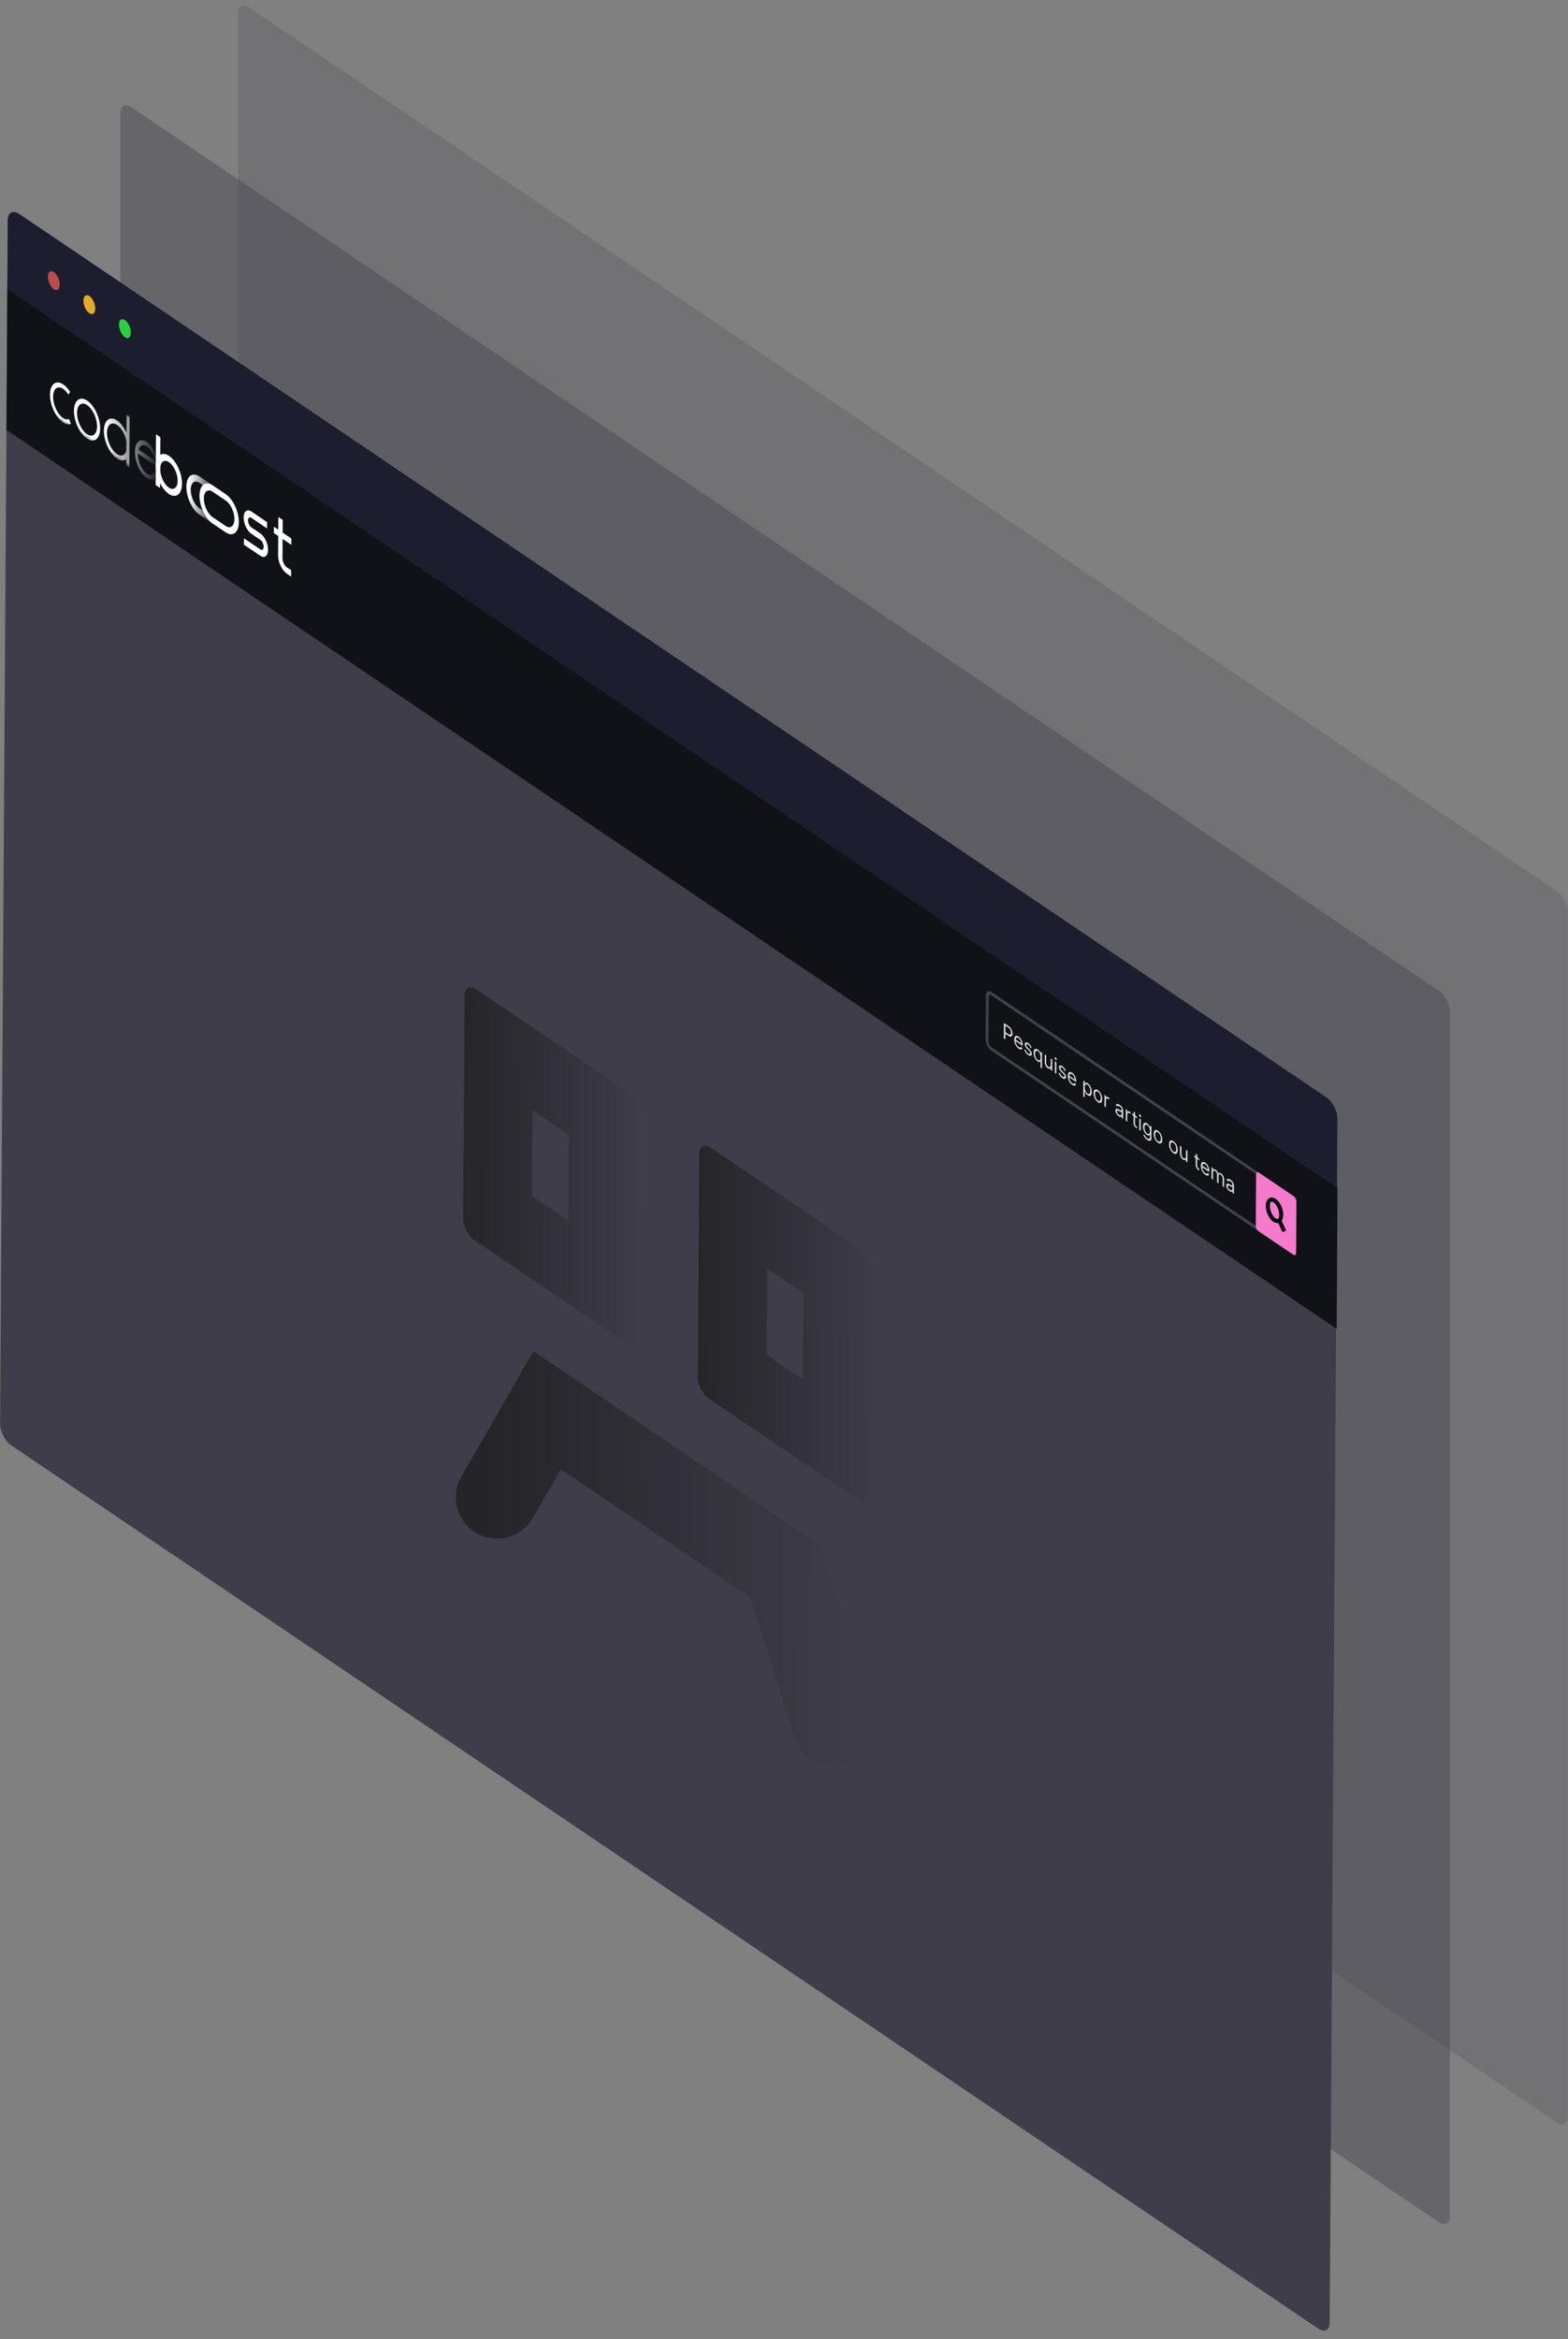 <svg width="456" height="680" viewBox="0 0 456 680" fill="none" xmlns="http://www.w3.org/2000/svg">
<rect x="0" y="0" width="456" height="680" fill="#808080" stroke="none"/>
<path opacity="0.4" d="M34.998 33C34.998 30.791 36.482 30.003 38.312 31.239L418.354 287.971C420.184 289.207 421.668 292.001 421.668 294.21V644.21C421.668 646.419 420.184 647.207 418.354 645.971L38.312 389.239C36.482 388.002 34.998 385.209 34.998 383V33Z" fill="#3F3D49"/>
<path opacity="0.2" d="M69.266 4C69.266 1.791 70.75 1.002 72.581 2.239L452.622 258.971C454.453 260.207 455.937 263.001 455.937 265.21V615.21C455.937 617.419 454.453 618.207 452.622 616.971L72.581 360.239C70.75 359.002 69.266 356.209 69.266 354V4Z" fill="#3F3D49"/>
<path d="M2.262 64C2.276 61.791 3.771 61.002 5.602 62.239L385.643 318.971C387.474 320.207 388.946 323.001 388.932 325.21L386.696 675.198C386.682 677.407 385.186 678.195 383.356 676.959L3.315 420.227C1.484 418.99 0.011 416.197 0.026 413.988L2.262 64Z" fill="#3F3D49"/>
<path d="M2.262 64C2.276 61.791 3.771 61.002 5.602 62.239L385.643 318.971C387.474 320.207 388.946 323.001 388.932 325.21L388.804 345.209L2.134 83.999L2.262 64Z" fill="#1C1E2F"/>
<rect width="466.631" height="40.999" transform="matrix(0.829 0.56 -0.006 1 2.134 83.999)" fill="#111217"/>
<ellipse cx="2.079" cy="2.5" rx="2.079" ry="2.5" transform="matrix(0.829 0.56 -0.006 1 13.941 77.915)" fill="#B84D4D"/>
<ellipse cx="2.079" cy="2.5" rx="2.079" ry="2.5" transform="matrix(0.829 0.56 -0.006 1 24.279 84.899)" fill="#E3AA2F"/>
<ellipse cx="2.079" cy="2.5" rx="2.079" ry="2.5" transform="matrix(0.829 0.56 -0.006 1 34.618 91.883)" fill="#2ACE43"/>
<path fill-rule="evenodd" clip-rule="evenodd" d="M80.878 161.359L80.949 150.297L82.219 151.156L82.149 162.217C82.142 163.236 82.706 164.445 83.408 164.92L84.678 165.778L84.667 167.622L83.396 166.763C81.992 165.815 80.865 163.395 80.878 161.359Z" fill="white"/>
<path fill-rule="evenodd" clip-rule="evenodd" d="M84.726 158.403L79.642 154.97L79.654 153.126L84.737 156.56L84.726 158.403Z" fill="white"/>
<path fill-rule="evenodd" clip-rule="evenodd" d="M45.273 141.01L45.367 126.26L46.638 127.119L46.544 141.868L45.273 141.01Z" fill="white"/>
<path fill-rule="evenodd" clip-rule="evenodd" d="M46.579 136.337C46.566 138.373 47.693 140.793 49.097 141.741C50.501 142.689 51.649 141.807 51.662 139.771C51.675 137.734 50.548 135.315 49.144 134.367C47.74 133.418 46.592 134.301 46.579 136.337ZM49.156 132.523C47.05 131.101 45.328 132.424 45.308 135.479C45.288 138.533 46.98 142.163 49.085 143.585C51.191 145.007 52.913 143.684 52.933 140.629C52.952 137.575 51.261 133.945 49.156 132.523Z" fill="white"/>
<path fill-rule="evenodd" clip-rule="evenodd" d="M61.852 142.951L58.039 140.376C56.636 139.428 55.487 140.31 55.474 142.346C55.461 144.383 56.589 146.802 57.992 147.75L61.804 150.326C63.208 151.274 64.357 150.392 64.37 148.355C64.383 146.319 63.255 143.899 61.852 142.951ZM58.051 138.532C55.946 137.11 54.223 138.433 54.203 141.488C54.184 144.542 55.875 148.172 57.98 149.594L61.793 152.169C63.898 153.592 65.621 152.268 65.64 149.214C65.66 146.159 63.969 142.53 61.863 141.108L58.051 138.532Z" fill="url(#paint0_linear_2636_361)"/>
<path fill-rule="evenodd" clip-rule="evenodd" d="M65.664 145.527L61.852 142.951C60.448 142.003 59.3 142.885 59.287 144.922C59.274 146.958 60.401 149.378 61.805 150.326L65.617 152.901C67.021 153.849 68.169 152.967 68.182 150.931C68.195 148.894 67.068 146.475 65.664 145.527ZM61.864 141.108C59.758 139.685 58.035 141.008 58.016 144.063C57.996 147.118 59.687 150.747 61.793 152.169L65.605 154.745C67.711 156.167 69.433 154.844 69.453 151.789C69.472 148.735 67.781 145.105 65.676 143.683L61.864 141.108Z" fill="white"/>
<path fill-rule="evenodd" clip-rule="evenodd" d="M70.858 150.424C70.869 148.642 71.874 147.87 73.102 148.7L77.669 151.785L77.657 153.628L73.091 150.543C72.564 150.188 72.133 150.519 72.129 151.282C72.124 152.046 72.546 152.953 73.073 153.309L74.299 154.137L74.287 155.981L73.061 155.153C71.833 154.323 70.846 152.206 70.858 150.424Z" fill="white"/>
<path fill-rule="evenodd" clip-rule="evenodd" d="M77.954 159.847C77.965 158.065 76.979 155.948 75.751 155.118L73.902 153.869L73.89 155.713L75.739 156.962C76.265 157.317 76.688 158.224 76.683 158.988C76.678 159.752 76.248 160.083 75.721 159.727L70.938 156.496L70.927 158.34L75.709 161.571C76.938 162.4 77.942 161.628 77.954 159.847Z" fill="white"/>
<mask id="mask0_2636_361" style="mask-type:alpha" maskUnits="userSpaceOnUse" x="13" y="104" width="34" height="38">
<path d="M13.768 104.914L46.582 127.081L46.489 141.744L13.674 119.577L13.768 104.914Z" fill="url(#paint1_linear_2636_361)"/>
</mask>
<g mask="url(#mask0_2636_361)">
<path fill-rule="evenodd" clip-rule="evenodd" d="M37.614 135.836L37.708 121.087L36.813 120.482L36.718 135.231L37.614 135.836Z" fill="white"/>
<path fill-rule="evenodd" clip-rule="evenodd" d="M35.49 125.09C34.902 124.198 34.211 123.555 33.538 123.274C32.866 122.993 32.254 123.091 31.81 123.551C31.366 124.011 31.118 124.804 31.108 125.791C31.099 126.778 31.33 127.898 31.76 128.953C32.19 130.009 32.792 130.934 33.462 131.568C34.131 132.201 34.825 132.502 35.422 132.419C36.02 132.335 36.483 131.872 36.73 131.11L37.565 132.137C37.241 133.133 36.635 133.738 35.854 133.848C35.073 133.957 34.165 133.563 33.29 132.735C32.415 131.907 31.627 130.697 31.065 129.316C30.503 127.935 30.201 126.472 30.213 125.181C30.225 123.889 30.55 122.853 31.13 122.251C31.711 121.65 32.511 121.522 33.391 121.889C34.27 122.257 35.173 123.098 35.943 124.264C36.712 125.43 37.299 126.848 37.601 128.27L36.758 128.154C36.527 127.066 36.078 125.982 35.49 125.09Z" fill="white"/>
<path fill-rule="evenodd" clip-rule="evenodd" d="M25.292 126.213C26.899 127.299 28.214 126.289 28.229 123.957C28.244 121.625 26.953 118.854 25.346 117.768C23.738 116.682 22.423 117.693 22.409 120.025C22.394 122.357 23.684 125.127 25.292 126.213ZM25.284 127.512C27.386 128.932 29.105 127.611 29.125 124.562C29.144 121.512 27.456 117.889 25.354 116.469C23.252 115.049 21.532 116.37 21.513 119.42C21.494 122.469 23.182 126.092 25.284 127.512Z" fill="white"/>
<path fill-rule="evenodd" clip-rule="evenodd" d="M18.406 113.08C17.876 112.714 17.354 112.563 16.894 112.644C16.435 112.726 16.057 113.036 15.8 113.541C15.544 114.046 15.418 114.728 15.438 115.512C15.458 116.297 15.622 117.154 15.912 117.992C16.202 118.83 16.608 119.616 17.085 120.267C17.563 120.918 18.094 121.408 18.621 121.684C19.149 121.96 19.652 122.013 20.078 121.835L20.611 123.237C20.054 123.469 19.395 123.4 18.706 123.039C18.016 122.677 17.321 122.037 16.697 121.186C16.073 120.335 15.542 119.306 15.163 118.211C14.783 117.115 14.569 115.994 14.543 114.968C14.518 113.942 14.681 113.051 15.017 112.39C15.352 111.729 15.847 111.324 16.448 111.218C17.048 111.112 17.731 111.309 18.424 111.788C19.117 112.267 19.792 113.01 20.378 113.936L19.9 114.723C19.452 114.015 18.936 113.447 18.406 113.08Z" fill="white"/>
<path fill-rule="evenodd" clip-rule="evenodd" d="M43.526 138.027C42.965 137.957 42.355 137.543 41.798 136.856C41.241 136.168 40.765 135.238 40.463 134.219C40.225 133.416 40.11 132.605 40.129 131.879L46.184 135.97L46.106 135.161C45.979 133.848 45.571 132.459 44.955 131.239C44.34 130.02 43.558 129.048 42.746 128.491C41.934 127.935 41.142 127.828 40.51 128.192C39.878 128.557 39.446 129.37 39.293 130.49C39.139 131.611 39.275 132.966 39.674 134.314C40.073 135.661 40.71 136.914 41.471 137.853C42.231 138.793 43.068 139.36 43.835 139.456C44.602 139.553 45.251 139.172 45.666 138.377L44.887 137.218C44.573 137.82 44.087 138.098 43.526 138.027ZM40.306 130.694C40.471 130.158 40.741 129.771 41.09 129.57C41.56 129.299 42.141 129.382 42.731 129.786C43.322 130.191 43.897 130.902 44.354 131.808C44.685 132.464 44.939 133.194 45.091 133.927L40.306 130.694Z" fill="white"/>
</g>
<rect x="0.411" y="0.78" width="107.964" height="16" rx="1.5" transform="matrix(0.829 0.56 -0.006 1 286.8 287.067)" stroke="#9995A6" stroke-opacity="0.36"/>
<path d="M365.293 341.378C365.296 340.825 365.67 340.628 366.128 340.937L376.188 347.733C376.646 348.042 377.014 348.741 377.01 349.293L376.914 364.293C376.911 364.845 376.537 365.042 376.079 364.733L366.019 357.937C365.562 357.628 365.194 356.929 365.197 356.377L365.293 341.378Z" fill="#F67ACB"/>
<path d="M291.928 301.86L291.957 297.387L293.209 298.233C293.5 298.43 293.737 298.653 293.921 298.905C294.106 299.156 294.242 299.418 294.33 299.692C294.418 299.967 294.461 300.236 294.459 300.499C294.458 300.763 294.411 300.972 294.321 301.127C294.231 301.283 294.094 301.363 293.909 301.366C293.723 301.368 293.486 301.272 293.198 301.077L292.3 300.471L292.303 299.99L293.187 300.587C293.386 300.721 293.546 300.788 293.667 300.786C293.788 300.785 293.876 300.732 293.931 300.627C293.988 300.522 294.017 300.38 294.018 300.201C294.019 300.022 293.992 299.843 293.938 299.664C293.884 299.486 293.797 299.316 293.676 299.154C293.554 298.99 293.393 298.84 293.191 298.704L292.402 298.171L292.377 302.163L291.928 301.86Z" fill="white" fill-opacity="0.85"/>
<path d="M296.24 304.843C295.972 304.662 295.742 304.435 295.548 304.161C295.356 303.886 295.208 303.585 295.105 303.256C295.003 302.927 294.953 302.59 294.955 302.247C294.957 301.903 295.011 301.635 295.117 301.443C295.223 301.251 295.371 301.144 295.559 301.123C295.748 301.102 295.968 301.176 296.219 301.346C296.364 301.443 296.506 301.569 296.647 301.723C296.788 301.876 296.916 302.058 297.031 302.267C297.146 302.475 297.237 302.709 297.304 302.969C297.372 303.23 297.404 303.517 297.402 303.83L297.401 304.048L295.258 302.601L295.261 302.155L296.97 303.309C296.971 303.12 296.94 302.93 296.879 302.739C296.818 302.549 296.731 302.372 296.617 302.209C296.504 302.046 296.37 301.913 296.216 301.809C296.046 301.694 295.898 301.645 295.773 301.663C295.65 301.68 295.554 301.748 295.487 301.864C295.419 301.981 295.385 302.132 295.384 302.317L295.382 302.614C295.38 302.867 295.415 303.106 295.486 303.331C295.559 303.556 295.66 303.758 295.79 303.938C295.919 304.116 296.07 304.263 296.243 304.38C296.355 304.456 296.457 304.505 296.547 304.529C296.639 304.551 296.719 304.546 296.786 304.514C296.852 304.48 296.904 304.417 296.941 304.325L297.353 304.744C297.308 304.883 297.235 304.983 297.131 305.041C297.028 305.099 296.9 305.112 296.749 305.082C296.598 305.05 296.428 304.97 296.24 304.843Z" fill="white" fill-opacity="0.85"/>
<path d="M300.027 304.716L299.642 304.588C299.619 304.495 299.583 304.396 299.537 304.291C299.492 304.186 299.429 304.082 299.35 303.981C299.271 303.879 299.169 303.786 299.044 303.702C298.874 303.587 298.732 303.539 298.618 303.557C298.506 303.574 298.449 303.655 298.448 303.799C298.447 303.927 298.485 304.054 298.562 304.181C298.638 304.307 298.759 304.45 298.922 304.611L299.334 305.012C299.582 305.253 299.767 305.489 299.888 305.721C300.009 305.952 300.068 306.185 300.067 306.419C300.066 306.611 300.019 306.752 299.926 306.842C299.834 306.932 299.707 306.966 299.544 306.943C299.38 306.92 299.19 306.836 298.975 306.69C298.691 306.499 298.457 306.266 298.272 305.992C298.087 305.718 297.971 305.421 297.923 305.103L298.329 305.254C298.367 305.461 298.439 305.646 298.546 305.808C298.654 305.972 298.795 306.113 298.97 306.231C299.169 306.366 299.328 306.421 299.445 306.398C299.564 306.375 299.624 306.291 299.625 306.147C299.626 306.031 299.593 305.91 299.526 305.786C299.458 305.66 299.355 305.53 299.215 305.397L298.753 304.953C298.499 304.708 298.313 304.469 298.194 304.235C298.077 304.001 298.019 303.768 298.02 303.537C298.022 303.347 298.067 303.21 298.156 303.123C298.246 303.038 298.368 303.006 298.522 303.026C298.677 303.048 298.852 303.124 299.047 303.256C299.322 303.442 299.538 303.661 299.694 303.912C299.851 304.165 299.962 304.433 300.027 304.716Z" fill="white" fill-opacity="0.85"/>
<path d="M302.592 310.327L302.604 308.554L302.567 308.529C302.536 308.569 302.49 308.616 302.432 308.671C302.373 308.723 302.29 308.75 302.182 308.75C302.075 308.749 301.931 308.688 301.753 308.567C301.521 308.411 301.317 308.202 301.141 307.941C300.964 307.678 300.827 307.384 300.728 307.057C300.63 306.729 300.582 306.387 300.584 306.032C300.586 305.679 300.638 305.407 300.74 305.216C300.842 305.024 300.983 304.918 301.162 304.898C301.341 304.877 301.548 304.946 301.782 305.104C301.963 305.226 302.106 305.359 302.21 305.503C302.316 305.646 302.396 305.782 302.451 305.911C302.508 306.04 302.551 306.144 302.582 306.223L302.633 306.258L302.636 305.725L303.049 306.003L303.019 310.616L302.592 310.327ZM301.814 308.143C301.985 308.259 302.13 308.303 302.249 308.275C302.368 308.246 302.459 308.156 302.522 308.005C302.584 307.853 302.617 307.65 302.618 307.397C302.62 307.147 302.591 306.907 302.532 306.679C302.473 306.448 302.384 306.241 302.267 306.056C302.149 305.87 302.004 305.719 301.83 305.601C301.649 305.479 301.498 305.433 301.376 305.464C301.256 305.494 301.165 305.584 301.104 305.734C301.044 305.883 301.013 306.076 301.011 306.311C301.01 306.55 301.038 306.787 301.098 307.023C301.158 307.259 301.247 307.474 301.366 307.67C301.486 307.865 301.635 308.023 301.814 308.143Z" fill="white" fill-opacity="0.85"/>
<path d="M305.57 309.698L305.582 307.715L306.009 308.003L305.988 311.358L305.561 311.069L305.565 310.502L305.536 310.482C305.469 310.608 305.367 310.685 305.229 310.711C305.091 310.736 304.916 310.678 304.706 310.536C304.533 310.419 304.379 310.268 304.244 310.085C304.11 309.901 304.004 309.69 303.928 309.451C303.852 309.211 303.815 308.948 303.817 308.663L303.831 306.532L304.258 306.82L304.244 308.917C304.243 309.161 304.298 309.395 304.411 309.617C304.524 309.84 304.67 310.011 304.847 310.131C304.953 310.203 305.062 310.243 305.172 310.252C305.283 310.261 305.377 310.223 305.452 310.138C305.529 310.054 305.568 309.908 305.57 309.698Z" fill="white" fill-opacity="0.85"/>
<path d="M306.77 311.886L306.792 308.532L307.219 308.82L307.197 312.175L306.77 311.886ZM307.012 308.119C306.929 308.063 306.858 307.981 306.798 307.871C306.739 307.763 306.71 307.661 306.711 307.565C306.711 307.469 306.741 307.406 306.801 307.378C306.862 307.35 306.934 307.364 307.017 307.421C307.1 307.477 307.171 307.559 307.23 307.668C307.29 307.777 307.319 307.879 307.319 307.975C307.318 308.072 307.287 308.133 307.227 308.161C307.167 308.19 307.096 308.176 307.012 308.119Z" fill="white" fill-opacity="0.85"/>
<path d="M309.965 311.43L309.581 311.302C309.557 311.209 309.522 311.11 309.475 311.005C309.43 310.9 309.368 310.796 309.288 310.694C309.209 310.593 309.107 310.5 308.983 310.416C308.813 310.301 308.671 310.252 308.557 310.27C308.444 310.288 308.387 310.369 308.386 310.513C308.385 310.641 308.423 310.768 308.5 310.894C308.577 311.021 308.697 311.164 308.861 311.325L309.273 311.726C309.521 311.966 309.705 312.203 309.826 312.435C309.947 312.666 310.007 312.899 310.005 313.133C310.004 313.325 309.957 313.466 309.864 313.555C309.773 313.646 309.646 313.68 309.482 313.657C309.319 313.634 309.129 313.55 308.913 313.404C308.629 313.212 308.395 312.98 308.21 312.706C308.026 312.432 307.909 312.135 307.862 311.816L308.268 311.968C308.305 312.175 308.377 312.359 308.484 312.522C308.592 312.686 308.734 312.827 308.909 312.945C309.108 313.079 309.266 313.135 309.384 313.112C309.503 313.089 309.563 313.005 309.564 312.861C309.564 312.744 309.531 312.624 309.464 312.5C309.397 312.374 309.294 312.244 309.154 312.11L308.691 311.666C308.437 311.422 308.251 311.182 308.133 310.949C308.015 310.715 307.957 310.482 307.959 310.25C307.96 310.061 308.005 309.923 308.094 309.837C308.184 309.752 308.306 309.72 308.46 309.74C308.615 309.761 308.79 309.838 308.986 309.97C309.261 310.156 309.476 310.375 309.632 310.626C309.789 310.879 309.9 311.147 309.965 311.43Z" fill="white" fill-opacity="0.85"/>
<path d="M311.807 315.359C311.539 315.178 311.309 314.951 311.115 314.677C310.923 314.402 310.776 314.101 310.672 313.772C310.57 313.443 310.52 313.106 310.522 312.763C310.525 312.419 310.578 312.151 310.684 311.96C310.791 311.767 310.938 311.66 311.126 311.64C311.315 311.618 311.535 311.692 311.786 311.862C311.931 311.96 312.073 312.085 312.214 312.239C312.355 312.392 312.483 312.574 312.598 312.783C312.713 312.991 312.804 313.225 312.871 313.486C312.939 313.746 312.972 314.033 312.97 314.346L312.968 314.564L310.826 313.117L310.828 312.671L312.537 313.825C312.538 313.636 312.508 313.446 312.446 313.255C312.385 313.065 312.298 312.888 312.184 312.725C312.071 312.562 311.937 312.429 311.783 312.325C311.613 312.21 311.465 312.161 311.34 312.179C311.217 312.197 311.121 312.264 311.054 312.38C310.986 312.497 310.952 312.648 310.951 312.833L310.949 313.13C310.947 313.383 310.982 313.623 311.053 313.848C311.126 314.072 311.227 314.274 311.357 314.454C311.486 314.632 311.638 314.78 311.81 314.896C311.922 314.972 312.024 315.021 312.115 315.045C312.206 315.067 312.286 315.063 312.353 315.03C312.42 314.996 312.471 314.933 312.508 314.841L312.92 315.26C312.876 315.4 312.802 315.499 312.698 315.558C312.595 315.615 312.468 315.628 312.316 315.598C312.165 315.566 311.995 315.486 311.807 315.359Z" fill="white" fill-opacity="0.85"/>
<path d="M315.034 318.732L315.063 314.119L315.476 314.398L315.472 314.931L315.523 314.965C315.555 314.928 315.599 314.883 315.655 314.831C315.712 314.777 315.793 314.75 315.899 314.75C316.005 314.749 316.149 314.809 316.33 314.932C316.564 315.09 316.77 315.3 316.948 315.561C317.125 315.823 317.263 316.118 317.362 316.444C317.46 316.771 317.508 317.111 317.506 317.463C317.504 317.818 317.452 318.092 317.35 318.285C317.248 318.477 317.108 318.584 316.93 318.607C316.752 318.628 316.547 318.561 316.315 318.404C316.137 318.284 315.994 318.152 315.887 318.008C315.78 317.862 315.698 317.724 315.641 317.593C315.583 317.461 315.539 317.354 315.508 317.271L315.472 317.247L315.461 319.02L315.034 318.732ZM315.472 316.08C315.471 316.334 315.5 316.578 315.56 316.813C315.62 317.047 315.709 317.258 315.827 317.447C315.944 317.635 316.089 317.787 316.26 317.902C316.439 318.023 316.588 318.067 316.708 318.034C316.83 318 316.921 317.907 316.983 317.754C317.046 317.601 317.078 317.405 317.079 317.166C317.081 316.93 317.052 316.697 316.993 316.467C316.935 316.236 316.846 316.025 316.726 315.833C316.607 315.64 316.457 315.483 316.276 315.36C316.103 315.243 315.956 315.197 315.837 315.224C315.719 315.249 315.628 315.336 315.567 315.484C315.505 315.631 315.474 315.83 315.472 316.08Z" fill="white" fill-opacity="0.85"/>
<path d="M319.276 320.404C319.025 320.235 318.805 320.014 318.617 319.742C318.429 319.471 318.284 319.17 318.179 318.839C318.076 318.509 318.025 318.17 318.027 317.824C318.03 317.475 318.084 317.205 318.191 317.015C318.298 316.826 318.447 316.723 318.636 316.706C318.826 316.69 319.047 316.767 319.298 316.936C319.549 317.106 319.768 317.326 319.955 317.598C320.144 317.87 320.29 318.172 320.393 318.503C320.498 318.835 320.549 319.176 320.546 319.526C320.544 319.872 320.489 320.139 320.381 320.327C320.275 320.515 320.126 320.617 319.936 320.633C319.747 320.65 319.527 320.574 319.276 320.404ZM319.279 319.942C319.469 320.07 319.627 320.117 319.75 320.082C319.874 320.048 319.966 319.954 320.027 319.802C320.087 319.65 320.118 319.461 320.119 319.237C320.121 319.013 320.093 318.784 320.035 318.551C319.977 318.317 319.887 318.099 319.764 317.896C319.642 317.694 319.486 317.528 319.295 317.399C319.104 317.271 318.947 317.224 318.823 317.261C318.7 317.297 318.607 317.392 318.547 317.546C318.487 317.699 318.456 317.888 318.454 318.112C318.453 318.337 318.481 318.565 318.539 318.797C318.597 319.029 318.687 319.246 318.809 319.447C318.932 319.648 319.088 319.813 319.279 319.942Z" fill="white" fill-opacity="0.85"/>
<path d="M321.188 321.626L321.209 318.271L321.622 318.55L321.619 319.057L321.648 319.076C321.699 318.945 321.792 318.872 321.925 318.858C322.059 318.844 322.209 318.894 322.375 319.006C322.406 319.028 322.446 319.055 322.493 319.088C322.54 319.121 322.575 319.147 322.599 319.167L322.596 319.691C322.582 319.677 322.548 319.648 322.497 319.604C322.446 319.559 322.392 319.518 322.336 319.48C322.201 319.389 322.08 319.341 321.973 319.338C321.868 319.334 321.784 319.371 321.722 319.449C321.66 319.526 321.629 319.64 321.628 319.792L321.615 321.914L321.188 321.626Z" fill="white" fill-opacity="0.85"/>
<path d="M325.335 324.506C325.159 324.387 324.999 324.239 324.856 324.062C324.713 323.884 324.6 323.689 324.516 323.479C324.433 323.268 324.392 323.053 324.393 322.835C324.394 322.643 324.427 322.508 324.49 322.431C324.554 322.353 324.638 322.315 324.743 322.317C324.849 322.32 324.965 322.347 325.092 322.399C325.22 322.45 325.349 322.51 325.478 322.576C325.647 322.664 325.784 322.737 325.889 322.795C325.995 322.852 326.073 322.88 326.121 322.879C326.171 322.879 326.196 322.838 326.197 322.755L326.197 322.737C326.198 322.522 326.15 322.321 326.053 322.136C325.958 321.951 325.811 321.793 325.615 321.66C325.411 321.522 325.251 321.468 325.134 321.497C325.018 321.527 324.935 321.587 324.888 321.677L324.483 321.229C324.557 321.074 324.654 320.98 324.776 320.948C324.898 320.916 325.032 320.925 325.176 320.977C325.321 321.028 325.463 321.101 325.603 321.196C325.692 321.256 325.795 321.338 325.91 321.443C326.027 321.547 326.14 321.675 326.248 321.827C326.357 321.979 326.448 322.16 326.519 322.367C326.59 322.575 326.625 322.812 326.623 323.078L326.609 325.288L326.182 325L326.185 324.546L326.163 324.531C326.134 324.584 326.085 324.629 326.017 324.667C325.949 324.704 325.859 324.714 325.746 324.696C325.634 324.679 325.496 324.615 325.335 324.506ZM325.403 324.087C325.572 324.201 325.714 324.258 325.831 324.256C325.948 324.255 326.037 324.211 326.097 324.124C326.158 324.038 326.189 323.925 326.19 323.786L326.193 323.314C326.175 323.328 326.135 323.325 326.073 323.305C326.013 323.285 325.943 323.256 325.863 323.218C325.784 323.18 325.708 323.141 325.633 323.102C325.559 323.062 325.499 323.031 325.453 323.007C325.342 322.95 325.238 322.908 325.142 322.882C325.046 322.856 324.968 322.861 324.909 322.898C324.85 322.935 324.821 323.019 324.82 323.15C324.819 323.329 324.873 323.501 324.982 323.667C325.092 323.832 325.233 323.972 325.403 324.087Z" fill="white" fill-opacity="0.85"/>
<path d="M327.389 325.815L327.41 322.46L327.823 322.739L327.82 323.246L327.849 323.265C327.9 323.134 327.993 323.061 328.126 323.047C328.26 323.033 328.41 323.083 328.576 323.195C328.607 323.216 328.647 323.244 328.694 323.277C328.741 323.31 328.776 323.336 328.8 323.356L328.797 323.88C328.783 323.866 328.749 323.837 328.698 323.793C328.647 323.748 328.593 323.707 328.537 323.669C328.402 323.578 328.281 323.53 328.174 323.527C328.069 323.523 327.985 323.56 327.923 323.638C327.861 323.715 327.83 323.829 327.829 323.981L327.816 326.103L327.389 325.815Z" fill="white" fill-opacity="0.85"/>
<path d="M330.689 324.676L330.687 325.112L329.246 324.139L329.249 323.703L330.689 324.676ZM329.674 323.182L330.101 323.471L330.081 326.668C330.08 326.814 330.096 326.935 330.131 327.031C330.167 327.127 330.212 327.206 330.268 327.268C330.324 327.33 330.384 327.382 330.447 327.424C330.494 327.456 330.532 327.479 330.562 327.494C330.593 327.507 330.617 327.517 330.635 327.525L330.719 328.047C330.69 328.04 330.649 328.026 330.597 328.004C330.545 327.984 330.48 327.947 330.4 327.893C330.279 327.811 330.161 327.7 330.046 327.559C329.932 327.419 329.837 327.26 329.762 327.08C329.688 326.901 329.651 326.715 329.653 326.519L329.674 323.182Z" fill="white" fill-opacity="0.85"/>
<path d="M331.31 328.464L331.332 325.11L331.759 325.398L331.738 328.753L331.31 328.464ZM331.553 324.697C331.469 324.641 331.398 324.558 331.338 324.449C331.279 324.341 331.25 324.239 331.251 324.142C331.251 324.046 331.282 323.984 331.341 323.956C331.402 323.928 331.474 323.942 331.557 323.998C331.64 324.055 331.711 324.137 331.77 324.245C331.83 324.354 331.86 324.457 331.859 324.553C331.858 324.649 331.828 324.711 331.767 324.739C331.707 324.767 331.636 324.753 331.553 324.697Z" fill="white" fill-opacity="0.85"/>
<path d="M333.633 331.367C333.427 331.227 333.25 331.076 333.102 330.911C332.954 330.748 332.831 330.582 332.732 330.412C332.635 330.244 332.558 330.082 332.501 329.926L332.843 329.868C332.881 329.955 332.93 330.058 332.988 330.177C333.047 330.297 333.127 330.42 333.23 330.548C333.333 330.678 333.469 330.799 333.636 330.913C333.861 331.064 334.046 331.124 334.193 331.091C334.34 331.059 334.414 330.903 334.416 330.623L334.42 329.942L334.384 329.918C334.352 329.958 334.307 330.003 334.249 330.054C334.192 330.105 334.109 330.129 334.001 330.126C333.895 330.123 333.751 330.06 333.57 329.938C333.345 329.786 333.144 329.586 332.967 329.337C332.79 329.089 332.651 328.808 332.548 328.493C332.447 328.179 332.398 327.848 332.4 327.498C332.403 327.155 332.455 326.889 332.556 326.702C332.658 326.514 332.799 326.41 332.978 326.391C333.158 326.37 333.364 326.439 333.598 326.597C333.779 326.719 333.923 326.852 334.028 326.997C334.135 327.141 334.217 327.278 334.273 327.408C334.33 327.537 334.374 327.642 334.405 327.721L334.449 327.75L334.452 327.218L334.865 327.496L334.843 330.947C334.841 331.235 334.785 331.433 334.675 331.54C334.567 331.65 334.421 331.685 334.239 331.646C334.057 331.61 333.855 331.517 333.633 331.367ZM333.631 329.514C333.802 329.63 333.947 329.68 334.066 329.665C334.185 329.651 334.275 329.575 334.338 329.439C334.401 329.303 334.433 329.111 334.435 328.864C334.436 328.622 334.407 328.388 334.348 328.163C334.289 327.937 334.201 327.732 334.083 327.547C333.965 327.362 333.82 327.211 333.646 327.094C333.465 326.972 333.314 326.925 333.193 326.954C333.072 326.984 332.982 327.072 332.92 327.218C332.86 327.364 332.829 327.551 332.827 327.778C332.826 328.011 332.855 328.237 332.914 328.457C332.974 328.676 333.064 328.877 333.183 329.06C333.303 329.242 333.452 329.393 333.631 329.514Z" fill="white" fill-opacity="0.85"/>
<path d="M336.754 332.212C336.503 332.042 336.283 331.821 336.095 331.549C335.908 331.278 335.762 330.977 335.657 330.646C335.554 330.316 335.503 329.978 335.506 329.631C335.508 329.282 335.562 329.012 335.669 328.822C335.777 328.634 335.925 328.531 336.114 328.514C336.305 328.497 336.525 328.574 336.776 328.744C337.027 328.913 337.246 329.134 337.434 329.405C337.622 329.677 337.768 329.979 337.871 330.31C337.976 330.643 338.027 330.983 338.025 331.333C338.022 331.679 337.967 331.946 337.86 332.134C337.753 332.322 337.605 332.424 337.414 332.44C337.225 332.457 337.005 332.381 336.754 332.212ZM336.757 331.749C336.948 331.877 337.105 331.924 337.229 331.89C337.353 331.855 337.445 331.761 337.505 331.609C337.565 331.457 337.596 331.269 337.598 331.044C337.599 330.82 337.571 330.591 337.513 330.358C337.455 330.124 337.365 329.906 337.243 329.704C337.12 329.501 336.964 329.335 336.773 329.207C336.583 329.078 336.425 329.032 336.302 329.068C336.178 329.104 336.086 329.199 336.025 329.353C335.965 329.506 335.934 329.695 335.933 329.92C335.931 330.144 335.959 330.372 336.017 330.604C336.075 330.836 336.165 331.053 336.288 331.254C336.41 331.455 336.566 331.62 336.757 331.749Z" fill="white" fill-opacity="0.85"/>
<path d="M341.228 335.234C340.977 335.065 340.757 334.844 340.569 334.572C340.382 334.3 340.236 333.999 340.131 333.668C340.028 333.338 339.977 333 339.98 332.654C339.982 332.304 340.036 332.035 340.143 331.845C340.251 331.656 340.399 331.553 340.588 331.536C340.779 331.52 340.999 331.596 341.25 331.766C341.501 331.936 341.72 332.156 341.908 332.427C342.096 332.699 342.242 333.001 342.345 333.333C342.45 333.665 342.501 334.006 342.499 334.355C342.497 334.702 342.442 334.969 342.334 335.156C342.227 335.344 342.079 335.447 341.888 335.463C341.699 335.48 341.479 335.404 341.228 335.234ZM341.231 334.771C341.422 334.9 341.579 334.947 341.703 334.912C341.827 334.877 341.919 334.784 341.979 334.631C342.039 334.479 342.07 334.291 342.072 334.067C342.073 333.843 342.045 333.614 341.987 333.38C341.929 333.146 341.839 332.928 341.717 332.726C341.594 332.523 341.438 332.358 341.247 332.229C341.057 332.1 340.899 332.054 340.776 332.09C340.652 332.126 340.56 332.221 340.499 332.375C340.439 332.529 340.408 332.718 340.407 332.942C340.405 333.166 340.434 333.394 340.491 333.627C340.549 333.859 340.639 334.075 340.762 334.276C340.884 334.477 341.04 334.642 341.231 334.771Z" fill="white" fill-opacity="0.85"/>
<path d="M344.901 336.267L344.913 334.284L345.34 334.573L345.319 337.927L344.892 337.639L344.896 337.071L344.867 337.051C344.8 337.178 344.698 337.254 344.56 337.281C344.421 337.306 344.247 337.247 344.037 337.106C343.864 336.988 343.71 336.838 343.575 336.655C343.441 336.47 343.335 336.259 343.259 336.02C343.183 335.781 343.146 335.518 343.148 335.232L343.162 333.101L343.589 333.389L343.575 335.486C343.574 335.731 343.629 335.964 343.742 336.186C343.855 336.409 344.001 336.581 344.178 336.7C344.284 336.772 344.393 336.812 344.503 336.821C344.614 336.831 344.708 336.793 344.783 336.708C344.86 336.624 344.899 336.477 344.901 336.267Z" fill="white" fill-opacity="0.85"/>
<path d="M348.765 336.886L348.762 337.323L347.322 336.35L347.324 335.913L348.765 336.886ZM347.749 335.393L348.176 335.682L348.156 338.879C348.155 339.024 348.172 339.145 348.206 339.242C348.242 339.338 348.288 339.417 348.343 339.479C348.4 339.54 348.459 339.592 348.522 339.635C348.569 339.667 348.608 339.69 348.638 339.704C348.668 339.717 348.692 339.728 348.71 339.736L348.794 340.257C348.765 340.251 348.725 340.237 348.673 340.215C348.621 340.194 348.555 340.157 348.475 340.103C348.355 340.022 348.237 339.911 348.121 339.77C348.007 339.63 347.912 339.47 347.837 339.291C347.763 339.112 347.727 338.925 347.728 338.73L347.749 335.393Z" fill="white" fill-opacity="0.85"/>
<path d="M350.521 341.512C350.253 341.331 350.023 341.103 349.829 340.829C349.637 340.555 349.489 340.253 349.386 339.925C349.284 339.595 349.234 339.259 349.236 338.915C349.238 338.572 349.292 338.304 349.398 338.112C349.504 337.919 349.652 337.813 349.84 337.792C350.029 337.771 350.249 337.845 350.5 338.014C350.645 338.112 350.787 338.238 350.928 338.391C351.069 338.545 351.197 338.726 351.312 338.936C351.427 339.144 351.518 339.378 351.585 339.638C351.653 339.899 351.685 340.185 351.683 340.498L351.682 340.717L349.539 339.269L349.542 338.824L351.251 339.978C351.252 339.789 351.221 339.599 351.16 339.408C351.099 339.218 351.012 339.041 350.898 338.878C350.785 338.715 350.651 338.582 350.497 338.477C350.327 338.362 350.179 338.314 350.054 338.332C349.931 338.349 349.835 338.416 349.768 338.533C349.7 338.65 349.666 338.801 349.665 338.986L349.663 339.283C349.661 339.536 349.696 339.775 349.767 340C349.84 340.225 349.941 340.427 350.071 340.606C350.2 340.785 350.351 340.932 350.524 341.049C350.636 341.125 350.738 341.174 350.828 341.197C350.92 341.22 351 341.215 351.067 341.183C351.133 341.149 351.185 341.086 351.222 340.994L351.634 341.413C351.589 341.552 351.516 341.651 351.412 341.71C351.309 341.768 351.181 341.781 351.03 341.75C350.879 341.718 350.709 341.639 350.521 341.512Z" fill="white" fill-opacity="0.85"/>
<path d="M352.322 342.658L352.344 339.304L352.756 339.583L352.753 340.107L352.789 340.131C352.848 339.991 352.942 339.915 353.072 339.903C353.202 339.89 353.357 339.945 353.538 340.067C353.722 340.191 353.874 340.344 353.995 340.527C354.118 340.709 354.213 340.913 354.28 341.138L354.309 341.158C354.381 341.033 354.489 340.967 354.632 340.962C354.775 340.954 354.946 341.018 355.145 341.153C355.394 341.32 355.597 341.552 355.753 341.846C355.91 342.139 355.987 342.483 355.985 342.878L355.971 345.123L355.543 344.834L355.558 342.589C355.559 342.342 355.504 342.127 355.393 341.945C355.281 341.763 355.15 341.62 354.998 341.518C354.802 341.386 354.65 341.355 354.542 341.425C354.434 341.494 354.379 341.636 354.377 341.853L354.363 344.037L353.929 343.744L353.944 341.446C353.945 341.256 353.895 341.067 353.793 340.882C353.691 340.694 353.559 340.546 353.398 340.437C353.287 340.362 353.183 340.328 353.086 340.334C352.99 340.341 352.912 340.388 352.852 340.474C352.794 340.56 352.764 340.686 352.763 340.85L352.749 342.947L352.322 342.658Z" fill="white" fill-opacity="0.85"/>
<path d="M357.569 346.282C357.393 346.163 357.233 346.015 357.09 345.837C356.947 345.659 356.834 345.465 356.75 345.255C356.667 345.043 356.626 344.829 356.627 344.61C356.628 344.418 356.661 344.283 356.724 344.206C356.788 344.128 356.872 344.09 356.978 344.092C357.083 344.095 357.199 344.122 357.326 344.174C357.454 344.226 357.583 344.285 357.712 344.352C357.881 344.44 358.018 344.512 358.123 344.57C358.23 344.627 358.307 344.656 358.355 344.655C358.405 344.655 358.43 344.613 358.431 344.53L358.431 344.513C358.432 344.297 358.384 344.097 358.287 343.911C358.192 343.727 358.045 343.568 357.849 343.435C357.645 343.297 357.485 343.243 357.368 343.273C357.252 343.302 357.17 343.362 357.122 343.453L356.717 343.004C356.791 342.849 356.889 342.756 357.01 342.724C357.133 342.691 357.266 342.701 357.41 342.752C357.555 342.804 357.697 342.877 357.837 342.971C357.927 343.031 358.029 343.114 358.145 343.218C358.262 343.322 358.374 343.45 358.482 343.602C358.591 343.755 358.682 343.935 358.753 344.142C358.824 344.35 358.859 344.587 358.858 344.854L358.843 347.064L358.416 346.775L358.419 346.321L358.398 346.306C358.368 346.359 358.319 346.405 358.251 346.442C358.183 346.479 358.093 346.489 357.98 346.472C357.868 346.454 357.731 346.391 357.569 346.282ZM357.637 345.863C357.806 345.977 357.949 346.033 358.065 346.031C358.182 346.03 358.271 345.986 358.331 345.899C358.392 345.813 358.423 345.701 358.424 345.561L358.427 345.089C358.409 345.103 358.369 345.1 358.307 345.081C358.247 345.06 358.177 345.031 358.097 344.993C358.018 344.955 357.942 344.916 357.867 344.877C357.793 344.838 357.733 344.806 357.688 344.783C357.576 344.725 357.472 344.683 357.376 344.657C357.28 344.631 357.203 344.636 357.143 344.673C357.085 344.71 357.055 344.794 357.054 344.925C357.053 345.104 357.107 345.276 357.216 345.442C357.327 345.608 357.467 345.748 357.637 345.863Z" fill="white" fill-opacity="0.85"/>
<path d="M373.494 357.965L372.128 355.033M372.601 353.177C372.591 354.742 371.709 355.42 370.63 354.691C369.552 353.963 368.686 352.104 368.696 350.539C368.706 348.974 369.588 348.296 370.667 349.025C371.745 349.753 372.611 351.613 372.601 353.177Z" stroke="#050110" stroke-width="1.167" stroke-linejoin="round"/>
<path d="M144.565 435.304L159.111 409.981L228.339 456.747L242.439 501.421" stroke="url(#paint2_linear_2636_361)" stroke-width="24" stroke-linecap="round"/>
<path fill-rule="evenodd" clip-rule="evenodd" d="M154.874 322.759L154.714 347.757L165.254 354.878L165.414 329.879L154.874 322.759ZM138.454 287.564C136.624 286.327 135.128 287.116 135.114 289.325L134.699 354.322C134.685 356.531 136.157 359.325 137.988 360.561L181.674 390.073C183.505 391.31 185 390.521 185.014 388.312L185.429 323.314C185.443 321.105 183.971 318.312 182.14 317.075L138.454 287.564Z" fill="url(#paint3_linear_2636_361)"/>
<path fill-rule="evenodd" clip-rule="evenodd" d="M223.11 368.855L222.95 393.853L233.49 400.974L233.65 375.975L223.11 368.855ZM206.69 333.66C204.859 332.423 203.364 333.211 203.35 335.42L202.935 400.418C202.921 402.627 204.393 405.421 206.224 406.657L249.91 436.169C251.741 437.405 253.236 436.617 253.25 434.408L253.665 369.41C253.679 367.201 252.207 364.408 250.376 363.171L206.69 333.66Z" fill="url(#paint4_linear_2636_361)"/>
<defs>
<linearGradient id="paint0_linear_2636_361" x1="54.826" y1="143.928" x2="63.321" y2="144.335" gradientUnits="userSpaceOnUse">
<stop stop-color="white"/>
<stop offset="1" stop-color="white" stop-opacity="0"/>
</linearGradient>
<linearGradient id="paint1_linear_2636_361" x1="30.788" y1="125.616" x2="46.524" y2="125.616" gradientUnits="userSpaceOnUse">
<stop stop-color="#C4C4C4"/>
<stop offset="1" stop-color="#C4C4C4" stop-opacity="0"/>
</linearGradient>
<linearGradient id="paint2_linear_2636_361" x1="250.48" y1="488.776" x2="139.728" y2="488.069" gradientUnits="userSpaceOnUse">
<stop stop-color="#3F3D49"/>
<stop offset="1" stop-color="#252428"/>
</linearGradient>
<linearGradient id="paint3_linear_2636_361" x1="189.303" y1="357.523" x2="132.367" y2="357.159" gradientUnits="userSpaceOnUse">
<stop stop-color="#3F3D49"/>
<stop offset="1" stop-color="#252428"/>
</linearGradient>
<linearGradient id="paint4_linear_2636_361" x1="257.539" y1="403.619" x2="200.603" y2="403.255" gradientUnits="userSpaceOnUse">
<stop stop-color="#3F3D49"/>
<stop offset="1" stop-color="#252428"/>
</linearGradient>
</defs>
</svg>
